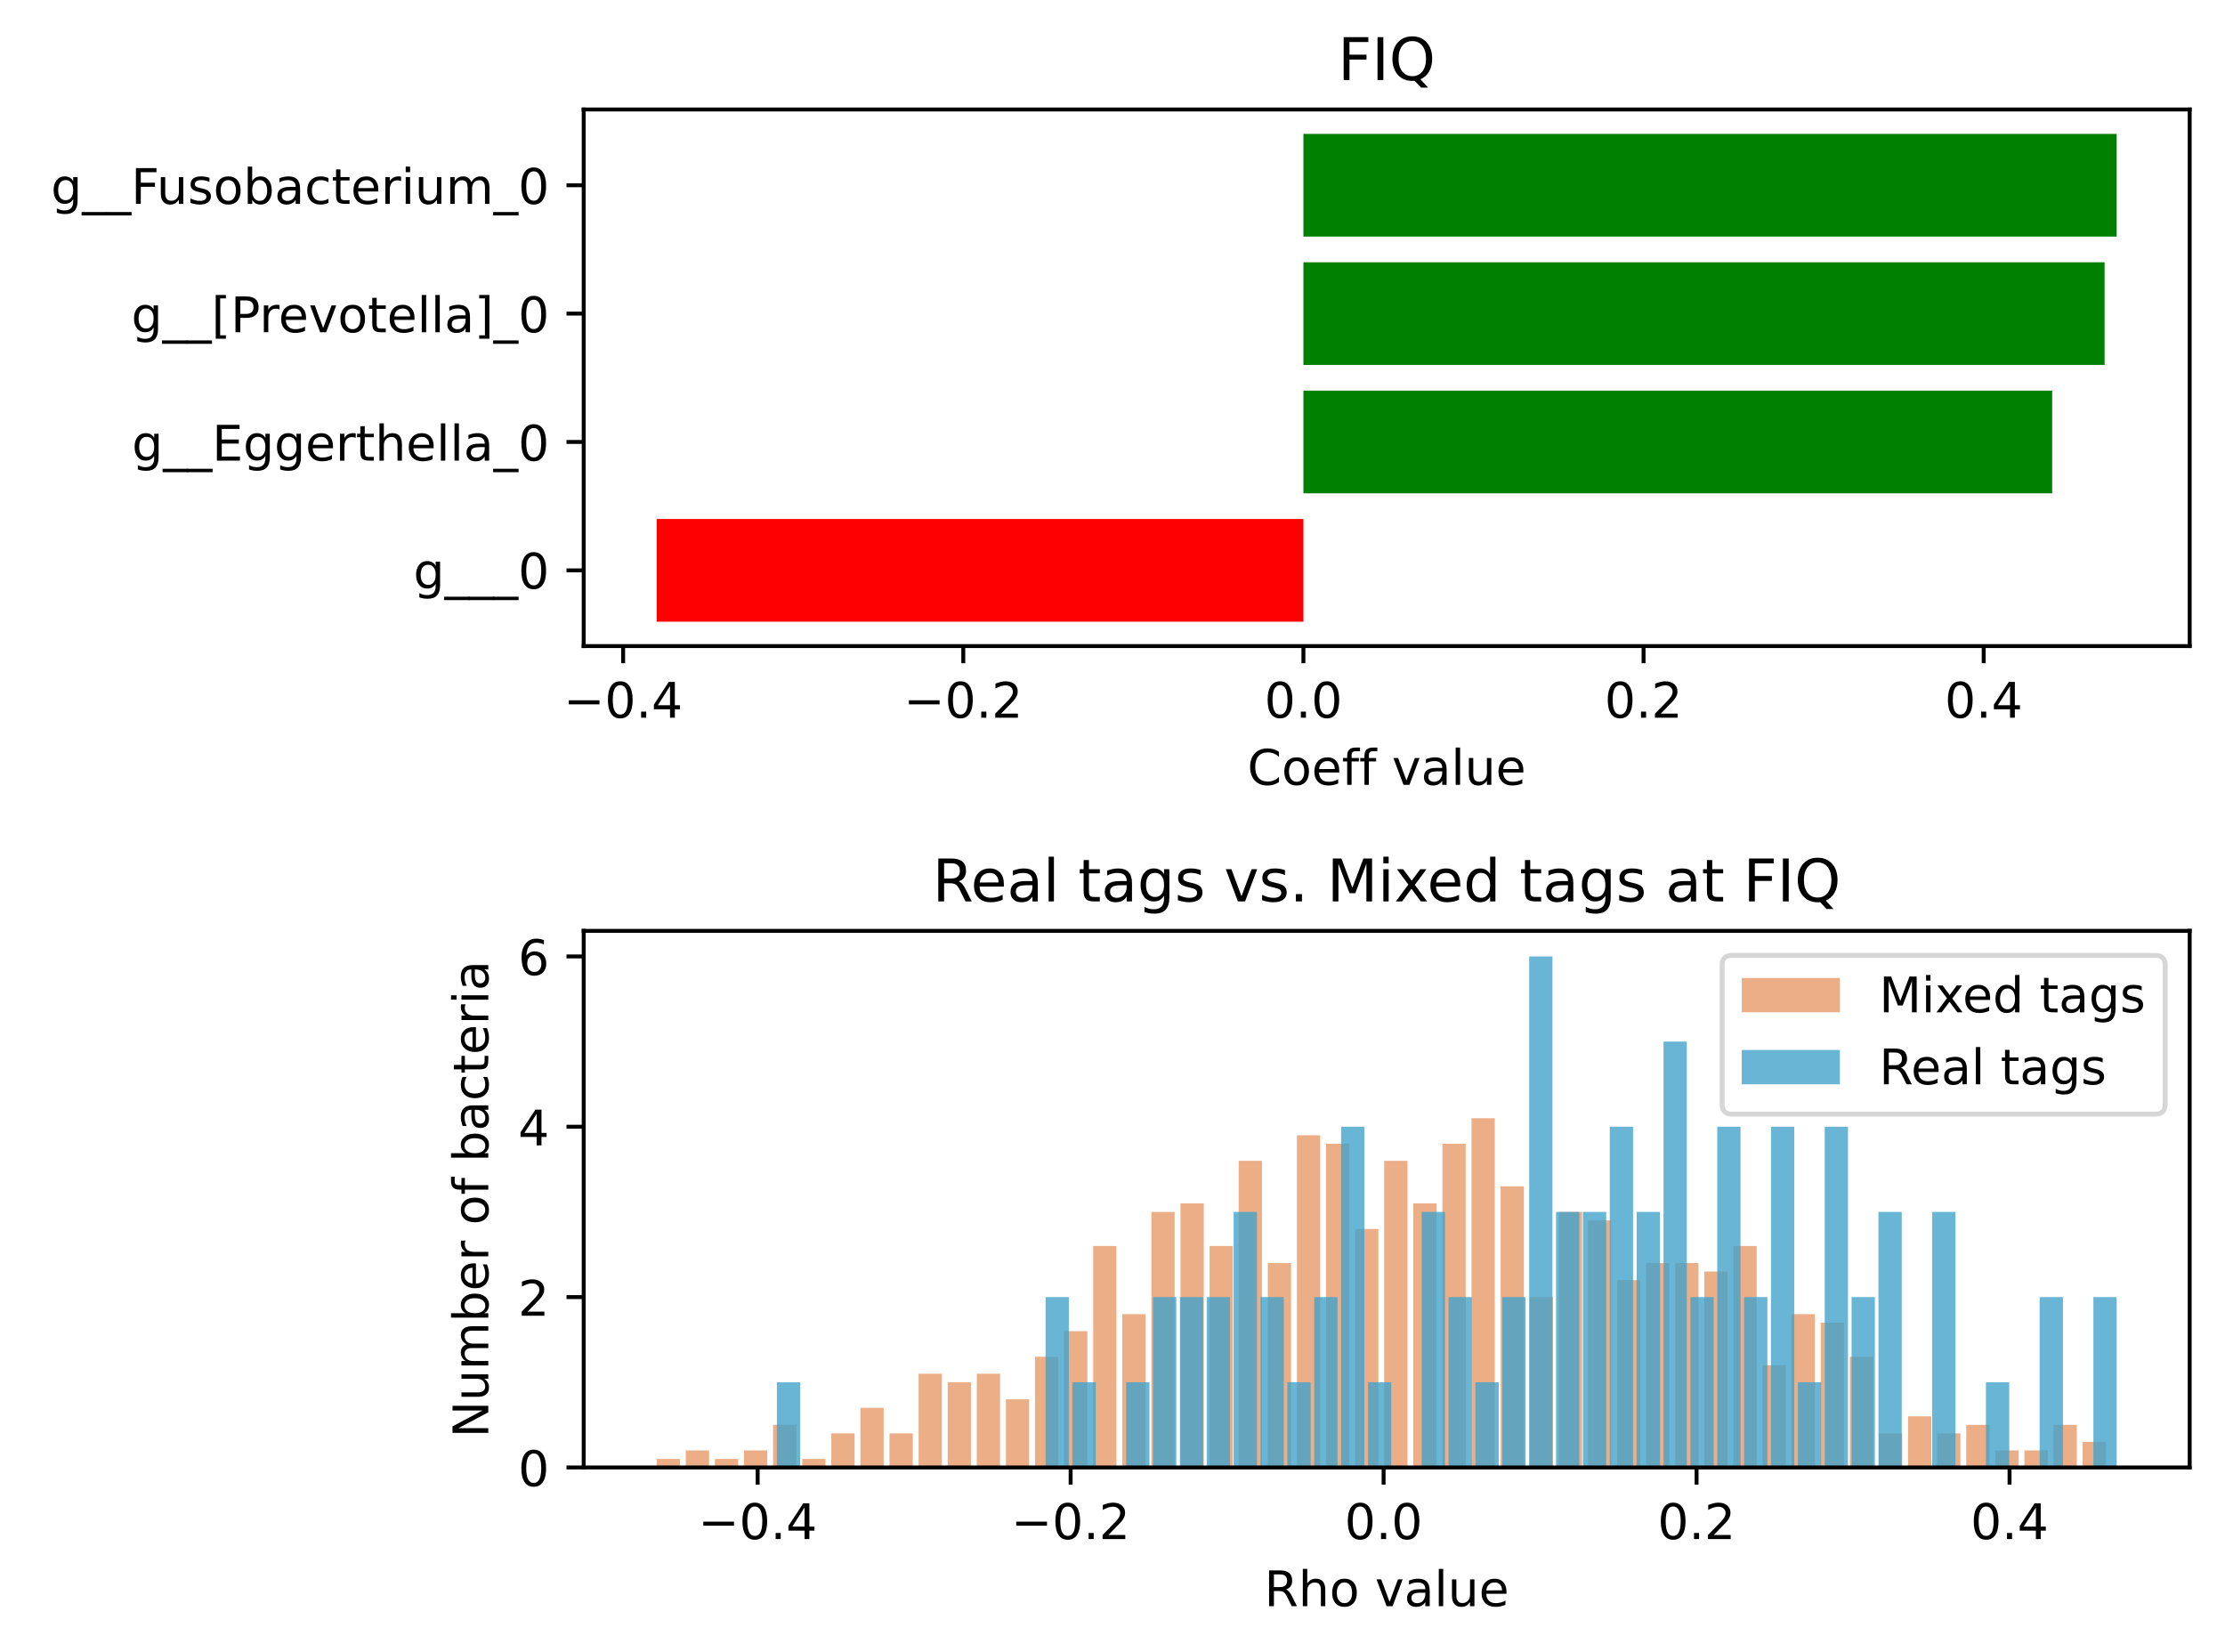 <?xml version="1.0" encoding="utf-8" standalone="no"?>
<!DOCTYPE svg PUBLIC "-//W3C//DTD SVG 1.1//EN"
  "http://www.w3.org/Graphics/SVG/1.1/DTD/svg11.dtd">
<!-- Created with matplotlib (https://matplotlib.org/) -->
<svg height="336.634pt" version="1.1" viewBox="0 0 453.522 336.634" width="453.522pt" xmlns="http://www.w3.org/2000/svg" xmlns:xlink="http://www.w3.org/1999/xlink">
 <defs>
  <style type="text/css">*{stroke-linecap:butt;stroke-linejoin:round;}</style>
 </defs>
 <g id="figure_1">
  <g id="patch_1">
   <path d="M 0 336.634 
L 453.522 336.634 
L 453.522 0 
L 0 0 
z
" style="fill:#ffffff;"/>
  </g>
  <g id="axes_1">
   <g id="patch_2">
    <path d="M 118.972 131.678 
L 446.322 131.678 
L 446.322 22.318 
L 118.972 22.318 
z
" style="fill:#ffffff;"/>
   </g>
   <g id="patch_3">
    <path clip-path="url(#p11f0070cd8)" d="M 265.676 126.707 
L 133.851 126.707 
L 133.851 105.777 
L 265.676 105.777 
z
" style="fill:#ff0000;"/>
   </g>
   <g id="patch_4">
    <path clip-path="url(#p11f0070cd8)" d="M 265.676 100.545 
L 418.293 100.545 
L 418.293 79.614 
L 265.676 79.614 
z
" style="fill:#008000;"/>
   </g>
   <g id="patch_5">
    <path clip-path="url(#p11f0070cd8)" d="M 265.676 74.382 
L 428.977 74.382 
L 428.977 53.452 
L 265.676 53.452 
z
" style="fill:#008000;"/>
   </g>
   <g id="patch_6">
    <path clip-path="url(#p11f0070cd8)" d="M 265.676 48.219 
L 431.442 48.219 
L 431.442 27.289 
L 265.676 27.289 
z
" style="fill:#008000;"/>
   </g>
   <g id="matplotlib.axis_1">
    <g id="xtick_1">
     <g id="line2d_1">
      <defs>
       <path d="M 0 0 
L 0 3.5 
" id="m00568757ed" style="stroke:#000000;stroke-width:0.8;"/>
      </defs>
      <g>
       <use style="stroke:#000000;stroke-width:0.8;" x="127.014" xlink:href="#m00568757ed" y="131.678"/>
      </g>
     </g>
     <g id="text_1">
      <!-- −0.4 -->
      <g transform="translate(114.872 146.277)scale(0.1 -0.1)">
       <defs>
        <path d="M 10.594 35.5 
L 73.188 35.5 
L 73.188 27.203 
L 10.594 27.203 
z
" id="DejaVuSans-8722"/>
        <path d="M 31.781 66.406 
Q 24.172 66.406 20.328 58.906 
Q 16.5 51.422 16.5 36.375 
Q 16.5 21.391 20.328 13.891 
Q 24.172 6.391 31.781 6.391 
Q 39.453 6.391 43.281 13.891 
Q 47.125 21.391 47.125 36.375 
Q 47.125 51.422 43.281 58.906 
Q 39.453 66.406 31.781 66.406 
z
M 31.781 74.219 
Q 44.047 74.219 50.516 64.516 
Q 56.984 54.828 56.984 36.375 
Q 56.984 17.969 50.516 8.266 
Q 44.047 -1.422 31.781 -1.422 
Q 19.531 -1.422 13.062 8.266 
Q 6.594 17.969 6.594 36.375 
Q 6.594 54.828 13.062 64.516 
Q 19.531 74.219 31.781 74.219 
z
" id="DejaVuSans-48"/>
        <path d="M 10.688 12.406 
L 21 12.406 
L 21 0 
L 10.688 0 
z
" id="DejaVuSans-46"/>
        <path d="M 37.797 64.312 
L 12.891 25.391 
L 37.797 25.391 
z
M 35.203 72.906 
L 47.609 72.906 
L 47.609 25.391 
L 58.016 25.391 
L 58.016 17.188 
L 47.609 17.188 
L 47.609 0 
L 37.797 0 
L 37.797 17.188 
L 4.891 17.188 
L 4.891 26.703 
z
" id="DejaVuSans-52"/>
       </defs>
       <use xlink:href="#DejaVuSans-8722"/>
       <use x="83.789" xlink:href="#DejaVuSans-48"/>
       <use x="147.412" xlink:href="#DejaVuSans-46"/>
       <use x="179.199" xlink:href="#DejaVuSans-52"/>
      </g>
     </g>
    </g>
    <g id="xtick_2">
     <g id="line2d_2">
      <g>
       <use style="stroke:#000000;stroke-width:0.8;" x="196.345" xlink:href="#m00568757ed" y="131.678"/>
      </g>
     </g>
     <g id="text_2">
      <!-- −0.2 -->
      <g transform="translate(184.203 146.277)scale(0.1 -0.1)">
       <defs>
        <path d="M 19.188 8.297 
L 53.609 8.297 
L 53.609 0 
L 7.328 0 
L 7.328 8.297 
Q 12.938 14.109 22.625 23.891 
Q 32.328 33.688 34.812 36.531 
Q 39.547 41.844 41.422 45.531 
Q 43.312 49.219 43.312 52.781 
Q 43.312 58.594 39.234 62.25 
Q 35.156 65.922 28.609 65.922 
Q 23.969 65.922 18.812 64.312 
Q 13.672 62.703 7.812 59.422 
L 7.812 69.391 
Q 13.766 71.781 18.938 73 
Q 24.125 74.219 28.422 74.219 
Q 39.75 74.219 46.484 68.547 
Q 53.219 62.891 53.219 53.422 
Q 53.219 48.922 51.531 44.891 
Q 49.859 40.875 45.406 35.406 
Q 44.188 33.984 37.641 27.219 
Q 31.109 20.453 19.188 8.297 
z
" id="DejaVuSans-50"/>
       </defs>
       <use xlink:href="#DejaVuSans-8722"/>
       <use x="83.789" xlink:href="#DejaVuSans-48"/>
       <use x="147.412" xlink:href="#DejaVuSans-46"/>
       <use x="179.199" xlink:href="#DejaVuSans-50"/>
      </g>
     </g>
    </g>
    <g id="xtick_3">
     <g id="line2d_3">
      <g>
       <use style="stroke:#000000;stroke-width:0.8;" x="265.676" xlink:href="#m00568757ed" y="131.678"/>
      </g>
     </g>
     <g id="text_3">
      <!-- 0.0 -->
      <g transform="translate(257.724 146.277)scale(0.1 -0.1)">
       <use xlink:href="#DejaVuSans-48"/>
       <use x="63.623" xlink:href="#DejaVuSans-46"/>
       <use x="95.41" xlink:href="#DejaVuSans-48"/>
      </g>
     </g>
    </g>
    <g id="xtick_4">
     <g id="line2d_4">
      <g>
       <use style="stroke:#000000;stroke-width:0.8;" x="335.007" xlink:href="#m00568757ed" y="131.678"/>
      </g>
     </g>
     <g id="text_4">
      <!-- 0.2 -->
      <g transform="translate(327.055 146.277)scale(0.1 -0.1)">
       <use xlink:href="#DejaVuSans-48"/>
       <use x="63.623" xlink:href="#DejaVuSans-46"/>
       <use x="95.41" xlink:href="#DejaVuSans-50"/>
      </g>
     </g>
    </g>
    <g id="xtick_5">
     <g id="line2d_5">
      <g>
       <use style="stroke:#000000;stroke-width:0.8;" x="404.338" xlink:href="#m00568757ed" y="131.678"/>
      </g>
     </g>
     <g id="text_5">
      <!-- 0.4 -->
      <g transform="translate(396.386 146.277)scale(0.1 -0.1)">
       <use xlink:href="#DejaVuSans-48"/>
       <use x="63.623" xlink:href="#DejaVuSans-46"/>
       <use x="95.41" xlink:href="#DejaVuSans-52"/>
      </g>
     </g>
    </g>
    <g id="text_6">
     <!-- Coeff value -->
     <g transform="translate(254.252 159.955)scale(0.1 -0.1)">
      <defs>
       <path d="M 64.406 67.281 
L 64.406 56.891 
Q 59.422 61.531 53.781 63.812 
Q 48.141 66.109 41.797 66.109 
Q 29.297 66.109 22.656 58.469 
Q 16.016 50.828 16.016 36.375 
Q 16.016 21.969 22.656 14.328 
Q 29.297 6.688 41.797 6.688 
Q 48.141 6.688 53.781 8.984 
Q 59.422 11.281 64.406 15.922 
L 64.406 5.609 
Q 59.234 2.094 53.438 0.328 
Q 47.656 -1.422 41.219 -1.422 
Q 24.656 -1.422 15.125 8.703 
Q 5.609 18.844 5.609 36.375 
Q 5.609 53.953 15.125 64.078 
Q 24.656 74.219 41.219 74.219 
Q 47.75 74.219 53.531 72.484 
Q 59.328 70.75 64.406 67.281 
z
" id="DejaVuSans-67"/>
       <path d="M 30.609 48.391 
Q 23.391 48.391 19.188 42.75 
Q 14.984 37.109 14.984 27.297 
Q 14.984 17.484 19.156 11.844 
Q 23.344 6.203 30.609 6.203 
Q 37.797 6.203 41.984 11.859 
Q 46.188 17.531 46.188 27.297 
Q 46.188 37.016 41.984 42.703 
Q 37.797 48.391 30.609 48.391 
z
M 30.609 56 
Q 42.328 56 49.016 48.375 
Q 55.719 40.766 55.719 27.297 
Q 55.719 13.875 49.016 6.219 
Q 42.328 -1.422 30.609 -1.422 
Q 18.844 -1.422 12.172 6.219 
Q 5.516 13.875 5.516 27.297 
Q 5.516 40.766 12.172 48.375 
Q 18.844 56 30.609 56 
z
" id="DejaVuSans-111"/>
       <path d="M 56.203 29.594 
L 56.203 25.203 
L 14.891 25.203 
Q 15.484 15.922 20.484 11.062 
Q 25.484 6.203 34.422 6.203 
Q 39.594 6.203 44.453 7.469 
Q 49.312 8.734 54.109 11.281 
L 54.109 2.781 
Q 49.266 0.734 44.188 -0.344 
Q 39.109 -1.422 33.891 -1.422 
Q 20.797 -1.422 13.156 6.188 
Q 5.516 13.812 5.516 26.812 
Q 5.516 40.234 12.766 48.109 
Q 20.016 56 32.328 56 
Q 43.359 56 49.781 48.891 
Q 56.203 41.797 56.203 29.594 
z
M 47.219 32.234 
Q 47.125 39.594 43.094 43.984 
Q 39.062 48.391 32.422 48.391 
Q 24.906 48.391 20.391 44.141 
Q 15.875 39.891 15.188 32.172 
z
" id="DejaVuSans-101"/>
       <path d="M 37.109 75.984 
L 37.109 68.5 
L 28.516 68.5 
Q 23.688 68.5 21.797 66.547 
Q 19.922 64.594 19.922 59.516 
L 19.922 54.688 
L 34.719 54.688 
L 34.719 47.703 
L 19.922 47.703 
L 19.922 0 
L 10.891 0 
L 10.891 47.703 
L 2.297 47.703 
L 2.297 54.688 
L 10.891 54.688 
L 10.891 58.5 
Q 10.891 67.625 15.141 71.797 
Q 19.391 75.984 28.609 75.984 
z
" id="DejaVuSans-102"/>
       <path id="DejaVuSans-32"/>
       <path d="M 2.984 54.688 
L 12.5 54.688 
L 29.594 8.797 
L 46.688 54.688 
L 56.203 54.688 
L 35.688 0 
L 23.484 0 
z
" id="DejaVuSans-118"/>
       <path d="M 34.281 27.484 
Q 23.391 27.484 19.188 25 
Q 14.984 22.516 14.984 16.5 
Q 14.984 11.719 18.141 8.906 
Q 21.297 6.109 26.703 6.109 
Q 34.188 6.109 38.703 11.406 
Q 43.219 16.703 43.219 25.484 
L 43.219 27.484 
z
M 52.203 31.203 
L 52.203 0 
L 43.219 0 
L 43.219 8.297 
Q 40.141 3.328 35.547 0.953 
Q 30.953 -1.422 24.312 -1.422 
Q 15.922 -1.422 10.953 3.297 
Q 6 8.016 6 15.922 
Q 6 25.141 12.172 29.828 
Q 18.359 34.516 30.609 34.516 
L 43.219 34.516 
L 43.219 35.406 
Q 43.219 41.609 39.141 45 
Q 35.062 48.391 27.688 48.391 
Q 23 48.391 18.547 47.266 
Q 14.109 46.141 10.016 43.891 
L 10.016 52.203 
Q 14.938 54.109 19.578 55.047 
Q 24.219 56 28.609 56 
Q 40.484 56 46.344 49.844 
Q 52.203 43.703 52.203 31.203 
z
" id="DejaVuSans-97"/>
       <path d="M 9.422 75.984 
L 18.406 75.984 
L 18.406 0 
L 9.422 0 
z
" id="DejaVuSans-108"/>
       <path d="M 8.5 21.578 
L 8.5 54.688 
L 17.484 54.688 
L 17.484 21.922 
Q 17.484 14.156 20.5 10.266 
Q 23.531 6.391 29.594 6.391 
Q 36.859 6.391 41.078 11.031 
Q 45.312 15.672 45.312 23.688 
L 45.312 54.688 
L 54.297 54.688 
L 54.297 0 
L 45.312 0 
L 45.312 8.406 
Q 42.047 3.422 37.719 1 
Q 33.406 -1.422 27.688 -1.422 
Q 18.266 -1.422 13.375 4.438 
Q 8.5 10.297 8.5 21.578 
z
M 31.109 56 
z
" id="DejaVuSans-117"/>
      </defs>
      <use xlink:href="#DejaVuSans-67"/>
      <use x="69.824" xlink:href="#DejaVuSans-111"/>
      <use x="131.006" xlink:href="#DejaVuSans-101"/>
      <use x="192.529" xlink:href="#DejaVuSans-102"/>
      <use x="227.734" xlink:href="#DejaVuSans-102"/>
      <use x="262.939" xlink:href="#DejaVuSans-32"/>
      <use x="294.727" xlink:href="#DejaVuSans-118"/>
      <use x="353.906" xlink:href="#DejaVuSans-97"/>
      <use x="415.186" xlink:href="#DejaVuSans-108"/>
      <use x="442.969" xlink:href="#DejaVuSans-117"/>
      <use x="506.348" xlink:href="#DejaVuSans-101"/>
     </g>
    </g>
   </g>
   <g id="matplotlib.axis_2">
    <g id="ytick_1">
     <g id="line2d_6">
      <defs>
       <path d="M 0 0 
L -3.5 0 
" id="m51471794d8" style="stroke:#000000;stroke-width:0.8;"/>
      </defs>
      <g>
       <use style="stroke:#000000;stroke-width:0.8;" x="118.972" xlink:href="#m51471794d8" y="116.242"/>
      </g>
     </g>
     <g id="text_7">
      <!--  g___0 -->
      <g transform="translate(81.083 119.953)scale(0.1 -0.1)">
       <defs>
        <path d="M 45.406 27.984 
Q 45.406 37.75 41.375 43.109 
Q 37.359 48.484 30.078 48.484 
Q 22.859 48.484 18.828 43.109 
Q 14.797 37.75 14.797 27.984 
Q 14.797 18.266 18.828 12.891 
Q 22.859 7.516 30.078 7.516 
Q 37.359 7.516 41.375 12.891 
Q 45.406 18.266 45.406 27.984 
z
M 54.391 6.781 
Q 54.391 -7.172 48.188 -13.984 
Q 42 -20.797 29.203 -20.797 
Q 24.469 -20.797 20.266 -20.094 
Q 16.062 -19.391 12.109 -17.922 
L 12.109 -9.188 
Q 16.062 -11.328 19.922 -12.344 
Q 23.781 -13.375 27.781 -13.375 
Q 36.625 -13.375 41.016 -8.766 
Q 45.406 -4.156 45.406 5.172 
L 45.406 9.625 
Q 42.625 4.781 38.281 2.391 
Q 33.938 0 27.875 0 
Q 17.828 0 11.672 7.656 
Q 5.516 15.328 5.516 27.984 
Q 5.516 40.672 11.672 48.328 
Q 17.828 56 27.875 56 
Q 33.938 56 38.281 53.609 
Q 42.625 51.219 45.406 46.391 
L 45.406 54.688 
L 54.391 54.688 
z
" id="DejaVuSans-103"/>
        <path d="M 50.984 -16.609 
L 50.984 -23.578 
L -0.984 -23.578 
L -0.984 -16.609 
z
" id="DejaVuSans-95"/>
       </defs>
       <use xlink:href="#DejaVuSans-32"/>
       <use x="31.787" xlink:href="#DejaVuSans-103"/>
       <use x="95.264" xlink:href="#DejaVuSans-95"/>
       <use x="145.264" xlink:href="#DejaVuSans-95"/>
       <use x="195.264" xlink:href="#DejaVuSans-95"/>
       <use x="245.264" xlink:href="#DejaVuSans-48"/>
      </g>
     </g>
    </g>
    <g id="ytick_2">
     <g id="line2d_7">
      <g>
       <use style="stroke:#000000;stroke-width:0.8;" x="118.972" xlink:href="#m51471794d8" y="90.079"/>
      </g>
     </g>
     <g id="text_8">
      <!--  g__Eggerthella_0 -->
      <g transform="translate(23.708 93.879)scale(0.1 -0.1)">
       <defs>
        <path d="M 9.812 72.906 
L 55.906 72.906 
L 55.906 64.594 
L 19.672 64.594 
L 19.672 43.016 
L 54.391 43.016 
L 54.391 34.719 
L 19.672 34.719 
L 19.672 8.297 
L 56.781 8.297 
L 56.781 0 
L 9.812 0 
z
" id="DejaVuSans-69"/>
        <path d="M 41.109 46.297 
Q 39.594 47.172 37.812 47.578 
Q 36.031 48 33.891 48 
Q 26.266 48 22.188 43.047 
Q 18.109 38.094 18.109 28.812 
L 18.109 0 
L 9.078 0 
L 9.078 54.688 
L 18.109 54.688 
L 18.109 46.188 
Q 20.953 51.172 25.484 53.578 
Q 30.031 56 36.531 56 
Q 37.453 56 38.578 55.875 
Q 39.703 55.766 41.062 55.516 
z
" id="DejaVuSans-114"/>
        <path d="M 18.312 70.219 
L 18.312 54.688 
L 36.812 54.688 
L 36.812 47.703 
L 18.312 47.703 
L 18.312 18.016 
Q 18.312 11.328 20.141 9.422 
Q 21.969 7.516 27.594 7.516 
L 36.812 7.516 
L 36.812 0 
L 27.594 0 
Q 17.188 0 13.234 3.875 
Q 9.281 7.766 9.281 18.016 
L 9.281 47.703 
L 2.688 47.703 
L 2.688 54.688 
L 9.281 54.688 
L 9.281 70.219 
z
" id="DejaVuSans-116"/>
        <path d="M 54.891 33.016 
L 54.891 0 
L 45.906 0 
L 45.906 32.719 
Q 45.906 40.484 42.875 44.328 
Q 39.844 48.188 33.797 48.188 
Q 26.516 48.188 22.312 43.547 
Q 18.109 38.922 18.109 30.906 
L 18.109 0 
L 9.078 0 
L 9.078 75.984 
L 18.109 75.984 
L 18.109 46.188 
Q 21.344 51.125 25.703 53.562 
Q 30.078 56 35.797 56 
Q 45.219 56 50.047 50.172 
Q 54.891 44.344 54.891 33.016 
z
" id="DejaVuSans-104"/>
       </defs>
       <use xlink:href="#DejaVuSans-32"/>
       <use x="31.787" xlink:href="#DejaVuSans-103"/>
       <use x="95.264" xlink:href="#DejaVuSans-95"/>
       <use x="145.264" xlink:href="#DejaVuSans-95"/>
       <use x="195.264" xlink:href="#DejaVuSans-69"/>
       <use x="258.447" xlink:href="#DejaVuSans-103"/>
       <use x="321.924" xlink:href="#DejaVuSans-103"/>
       <use x="385.4" xlink:href="#DejaVuSans-101"/>
       <use x="446.924" xlink:href="#DejaVuSans-114"/>
       <use x="488.037" xlink:href="#DejaVuSans-116"/>
       <use x="527.246" xlink:href="#DejaVuSans-104"/>
       <use x="590.625" xlink:href="#DejaVuSans-101"/>
       <use x="652.148" xlink:href="#DejaVuSans-108"/>
       <use x="679.932" xlink:href="#DejaVuSans-108"/>
       <use x="707.715" xlink:href="#DejaVuSans-97"/>
       <use x="768.994" xlink:href="#DejaVuSans-95"/>
       <use x="818.994" xlink:href="#DejaVuSans-48"/>
      </g>
     </g>
    </g>
    <g id="ytick_3">
     <g id="line2d_8">
      <g>
       <use style="stroke:#000000;stroke-width:0.8;" x="118.972" xlink:href="#m51471794d8" y="63.917"/>
      </g>
     </g>
     <g id="text_9">
      <!--  g__[Prevotella]_0 -->
      <g transform="translate(23.591 67.716)scale(0.1 -0.1)">
       <defs>
        <path d="M 8.594 75.984 
L 29.297 75.984 
L 29.297 69 
L 17.578 69 
L 17.578 -6.203 
L 29.297 -6.203 
L 29.297 -13.188 
L 8.594 -13.188 
z
" id="DejaVuSans-91"/>
        <path d="M 19.672 64.797 
L 19.672 37.406 
L 32.078 37.406 
Q 38.969 37.406 42.719 40.969 
Q 46.484 44.531 46.484 51.125 
Q 46.484 57.672 42.719 61.234 
Q 38.969 64.797 32.078 64.797 
z
M 9.812 72.906 
L 32.078 72.906 
Q 44.344 72.906 50.609 67.359 
Q 56.891 61.812 56.891 51.125 
Q 56.891 40.328 50.609 34.812 
Q 44.344 29.297 32.078 29.297 
L 19.672 29.297 
L 19.672 0 
L 9.812 0 
z
" id="DejaVuSans-80"/>
        <path d="M 30.422 75.984 
L 30.422 -13.188 
L 9.719 -13.188 
L 9.719 -6.203 
L 21.391 -6.203 
L 21.391 69 
L 9.719 69 
L 9.719 75.984 
z
" id="DejaVuSans-93"/>
       </defs>
       <use xlink:href="#DejaVuSans-32"/>
       <use x="31.787" xlink:href="#DejaVuSans-103"/>
       <use x="95.264" xlink:href="#DejaVuSans-95"/>
       <use x="145.264" xlink:href="#DejaVuSans-95"/>
       <use x="195.264" xlink:href="#DejaVuSans-91"/>
       <use x="234.277" xlink:href="#DejaVuSans-80"/>
       <use x="292.83" xlink:href="#DejaVuSans-114"/>
       <use x="331.693" xlink:href="#DejaVuSans-101"/>
       <use x="393.217" xlink:href="#DejaVuSans-118"/>
       <use x="452.396" xlink:href="#DejaVuSans-111"/>
       <use x="513.578" xlink:href="#DejaVuSans-116"/>
       <use x="552.787" xlink:href="#DejaVuSans-101"/>
       <use x="614.311" xlink:href="#DejaVuSans-108"/>
       <use x="642.094" xlink:href="#DejaVuSans-108"/>
       <use x="669.877" xlink:href="#DejaVuSans-97"/>
       <use x="731.156" xlink:href="#DejaVuSans-93"/>
       <use x="770.17" xlink:href="#DejaVuSans-95"/>
       <use x="820.17" xlink:href="#DejaVuSans-48"/>
      </g>
     </g>
    </g>
    <g id="ytick_4">
     <g id="line2d_9">
      <g>
       <use style="stroke:#000000;stroke-width:0.8;" x="118.972" xlink:href="#m51471794d8" y="37.754"/>
      </g>
     </g>
     <g id="text_10">
      <!--  g__Fusobacterium_0 -->
      <g transform="translate(7.2 41.553)scale(0.1 -0.1)">
       <defs>
        <path d="M 9.812 72.906 
L 51.703 72.906 
L 51.703 64.594 
L 19.672 64.594 
L 19.672 43.109 
L 48.578 43.109 
L 48.578 34.812 
L 19.672 34.812 
L 19.672 0 
L 9.812 0 
z
" id="DejaVuSans-70"/>
        <path d="M 44.281 53.078 
L 44.281 44.578 
Q 40.484 46.531 36.375 47.5 
Q 32.281 48.484 27.875 48.484 
Q 21.188 48.484 17.844 46.438 
Q 14.5 44.391 14.5 40.281 
Q 14.5 37.156 16.891 35.375 
Q 19.281 33.594 26.516 31.984 
L 29.594 31.297 
Q 39.156 29.25 43.188 25.516 
Q 47.219 21.781 47.219 15.094 
Q 47.219 7.469 41.188 3.016 
Q 35.156 -1.422 24.609 -1.422 
Q 20.219 -1.422 15.453 -0.562 
Q 10.688 0.297 5.422 2 
L 5.422 11.281 
Q 10.406 8.688 15.234 7.391 
Q 20.062 6.109 24.812 6.109 
Q 31.156 6.109 34.562 8.281 
Q 37.984 10.453 37.984 14.406 
Q 37.984 18.062 35.516 20.016 
Q 33.062 21.969 24.703 23.781 
L 21.578 24.516 
Q 13.234 26.266 9.516 29.906 
Q 5.812 33.547 5.812 39.891 
Q 5.812 47.609 11.281 51.797 
Q 16.75 56 26.812 56 
Q 31.781 56 36.172 55.266 
Q 40.578 54.547 44.281 53.078 
z
" id="DejaVuSans-115"/>
        <path d="M 48.688 27.297 
Q 48.688 37.203 44.609 42.844 
Q 40.531 48.484 33.406 48.484 
Q 26.266 48.484 22.188 42.844 
Q 18.109 37.203 18.109 27.297 
Q 18.109 17.391 22.188 11.75 
Q 26.266 6.109 33.406 6.109 
Q 40.531 6.109 44.609 11.75 
Q 48.688 17.391 48.688 27.297 
z
M 18.109 46.391 
Q 20.953 51.266 25.266 53.625 
Q 29.594 56 35.594 56 
Q 45.562 56 51.781 48.094 
Q 58.016 40.188 58.016 27.297 
Q 58.016 14.406 51.781 6.484 
Q 45.562 -1.422 35.594 -1.422 
Q 29.594 -1.422 25.266 0.953 
Q 20.953 3.328 18.109 8.203 
L 18.109 0 
L 9.078 0 
L 9.078 75.984 
L 18.109 75.984 
z
" id="DejaVuSans-98"/>
        <path d="M 48.781 52.594 
L 48.781 44.188 
Q 44.969 46.297 41.141 47.344 
Q 37.312 48.391 33.406 48.391 
Q 24.656 48.391 19.812 42.844 
Q 14.984 37.312 14.984 27.297 
Q 14.984 17.281 19.812 11.734 
Q 24.656 6.203 33.406 6.203 
Q 37.312 6.203 41.141 7.25 
Q 44.969 8.297 48.781 10.406 
L 48.781 2.094 
Q 45.016 0.344 40.984 -0.531 
Q 36.969 -1.422 32.422 -1.422 
Q 20.062 -1.422 12.781 6.344 
Q 5.516 14.109 5.516 27.297 
Q 5.516 40.672 12.859 48.328 
Q 20.219 56 33.016 56 
Q 37.156 56 41.109 55.141 
Q 45.062 54.297 48.781 52.594 
z
" id="DejaVuSans-99"/>
        <path d="M 9.422 54.688 
L 18.406 54.688 
L 18.406 0 
L 9.422 0 
z
M 9.422 75.984 
L 18.406 75.984 
L 18.406 64.594 
L 9.422 64.594 
z
" id="DejaVuSans-105"/>
        <path d="M 52 44.188 
Q 55.375 50.25 60.062 53.125 
Q 64.75 56 71.094 56 
Q 79.641 56 84.281 50.016 
Q 88.922 44.047 88.922 33.016 
L 88.922 0 
L 79.891 0 
L 79.891 32.719 
Q 79.891 40.578 77.094 44.375 
Q 74.312 48.188 68.609 48.188 
Q 61.625 48.188 57.562 43.547 
Q 53.516 38.922 53.516 30.906 
L 53.516 0 
L 44.484 0 
L 44.484 32.719 
Q 44.484 40.625 41.703 44.406 
Q 38.922 48.188 33.109 48.188 
Q 26.219 48.188 22.156 43.531 
Q 18.109 38.875 18.109 30.906 
L 18.109 0 
L 9.078 0 
L 9.078 54.688 
L 18.109 54.688 
L 18.109 46.188 
Q 21.188 51.219 25.484 53.609 
Q 29.781 56 35.688 56 
Q 41.656 56 45.828 52.969 
Q 50 49.953 52 44.188 
z
" id="DejaVuSans-109"/>
       </defs>
       <use xlink:href="#DejaVuSans-32"/>
       <use x="31.787" xlink:href="#DejaVuSans-103"/>
       <use x="95.264" xlink:href="#DejaVuSans-95"/>
       <use x="145.264" xlink:href="#DejaVuSans-95"/>
       <use x="195.264" xlink:href="#DejaVuSans-70"/>
       <use x="247.283" xlink:href="#DejaVuSans-117"/>
       <use x="310.662" xlink:href="#DejaVuSans-115"/>
       <use x="362.762" xlink:href="#DejaVuSans-111"/>
       <use x="423.943" xlink:href="#DejaVuSans-98"/>
       <use x="487.42" xlink:href="#DejaVuSans-97"/>
       <use x="548.699" xlink:href="#DejaVuSans-99"/>
       <use x="603.68" xlink:href="#DejaVuSans-116"/>
       <use x="642.889" xlink:href="#DejaVuSans-101"/>
       <use x="704.412" xlink:href="#DejaVuSans-114"/>
       <use x="745.525" xlink:href="#DejaVuSans-105"/>
       <use x="773.309" xlink:href="#DejaVuSans-117"/>
       <use x="836.688" xlink:href="#DejaVuSans-109"/>
       <use x="934.1" xlink:href="#DejaVuSans-95"/>
       <use x="984.1" xlink:href="#DejaVuSans-48"/>
      </g>
     </g>
    </g>
   </g>
   <g id="patch_7">
    <path d="M 118.972 131.678 
L 118.972 22.318 
" style="fill:none;stroke:#000000;stroke-linecap:square;stroke-linejoin:miter;stroke-width:0.8;"/>
   </g>
   <g id="patch_8">
    <path d="M 446.322 131.678 
L 446.322 22.318 
" style="fill:none;stroke:#000000;stroke-linecap:square;stroke-linejoin:miter;stroke-width:0.8;"/>
   </g>
   <g id="patch_9">
    <path d="M 118.972 131.678 
L 446.322 131.678 
" style="fill:none;stroke:#000000;stroke-linecap:square;stroke-linejoin:miter;stroke-width:0.8;"/>
   </g>
   <g id="patch_10">
    <path d="M 118.972 22.318 
L 446.322 22.318 
" style="fill:none;stroke:#000000;stroke-linecap:square;stroke-linejoin:miter;stroke-width:0.8;"/>
   </g>
   <g id="text_11">
    <!-- FIQ -->
    <g transform="translate(272.703 16.318)scale(0.12 -0.12)">
     <defs>
      <path d="M 9.812 72.906 
L 19.672 72.906 
L 19.672 0 
L 9.812 0 
z
" id="DejaVuSans-73"/>
      <path d="M 39.406 66.219 
Q 28.656 66.219 22.328 58.203 
Q 16.016 50.203 16.016 36.375 
Q 16.016 22.609 22.328 14.594 
Q 28.656 6.594 39.406 6.594 
Q 50.141 6.594 56.422 14.594 
Q 62.703 22.609 62.703 36.375 
Q 62.703 50.203 56.422 58.203 
Q 50.141 66.219 39.406 66.219 
z
M 53.219 1.312 
L 66.219 -12.891 
L 54.297 -12.891 
L 43.5 -1.219 
Q 41.891 -1.312 41.031 -1.359 
Q 40.188 -1.422 39.406 -1.422 
Q 24.031 -1.422 14.812 8.859 
Q 5.609 19.141 5.609 36.375 
Q 5.609 53.656 14.812 63.938 
Q 24.031 74.219 39.406 74.219 
Q 54.734 74.219 63.906 63.938 
Q 73.094 53.656 73.094 36.375 
Q 73.094 23.688 67.984 14.641 
Q 62.891 5.609 53.219 1.312 
z
" id="DejaVuSans-81"/>
     </defs>
     <use xlink:href="#DejaVuSans-70"/>
     <use x="57.52" xlink:href="#DejaVuSans-73"/>
     <use x="87.012" xlink:href="#DejaVuSans-81"/>
    </g>
   </g>
  </g>
  <g id="axes_2">
   <g id="patch_11">
    <path d="M 118.972 299.078 
L 446.322 299.078 
L 446.322 189.718 
L 118.972 189.718 
z
" style="fill:#ffffff;"/>
   </g>
   <g id="patch_12">
    <path clip-path="url(#p5d12c4d9a0)" d="M 133.851 299.078 
L 138.597 299.078 
L 138.597 297.342 
L 133.851 297.342 
z
" style="fill:#d95f0e;opacity:0.5;"/>
   </g>
   <g id="patch_13">
    <path clip-path="url(#p5d12c4d9a0)" d="M 139.783 299.078 
L 144.528 299.078 
L 144.528 295.606 
L 139.783 295.606 
z
" style="fill:#d95f0e;opacity:0.5;"/>
   </g>
   <g id="patch_14">
    <path clip-path="url(#p5d12c4d9a0)" d="M 145.715 299.078 
L 150.46 299.078 
L 150.46 297.342 
L 145.715 297.342 
z
" style="fill:#d95f0e;opacity:0.5;"/>
   </g>
   <g id="patch_15">
    <path clip-path="url(#p5d12c4d9a0)" d="M 151.646 299.078 
L 156.392 299.078 
L 156.392 295.606 
L 151.646 295.606 
z
" style="fill:#d95f0e;opacity:0.5;"/>
   </g>
   <g id="patch_16">
    <path clip-path="url(#p5d12c4d9a0)" d="M 157.578 299.078 
L 162.323 299.078 
L 162.323 290.399 
L 157.578 290.399 
z
" style="fill:#d95f0e;opacity:0.5;"/>
   </g>
   <g id="patch_17">
    <path clip-path="url(#p5d12c4d9a0)" d="M 163.51 299.078 
L 168.255 299.078 
L 168.255 297.342 
L 163.51 297.342 
z
" style="fill:#d95f0e;opacity:0.5;"/>
   </g>
   <g id="patch_18">
    <path clip-path="url(#p5d12c4d9a0)" d="M 169.441 299.078 
L 174.187 299.078 
L 174.187 292.135 
L 169.441 292.135 
z
" style="fill:#d95f0e;opacity:0.5;"/>
   </g>
   <g id="patch_19">
    <path clip-path="url(#p5d12c4d9a0)" d="M 175.373 299.078 
L 180.118 299.078 
L 180.118 286.927 
L 175.373 286.927 
z
" style="fill:#d95f0e;opacity:0.5;"/>
   </g>
   <g id="patch_20">
    <path clip-path="url(#p5d12c4d9a0)" d="M 181.305 299.078 
L 186.05 299.078 
L 186.05 292.135 
L 181.305 292.135 
z
" style="fill:#d95f0e;opacity:0.5;"/>
   </g>
   <g id="patch_21">
    <path clip-path="url(#p5d12c4d9a0)" d="M 187.236 299.078 
L 191.982 299.078 
L 191.982 279.984 
L 187.236 279.984 
z
" style="fill:#d95f0e;opacity:0.5;"/>
   </g>
   <g id="patch_22">
    <path clip-path="url(#p5d12c4d9a0)" d="M 193.168 299.078 
L 197.913 299.078 
L 197.913 281.719 
L 193.168 281.719 
z
" style="fill:#d95f0e;opacity:0.5;"/>
   </g>
   <g id="patch_23">
    <path clip-path="url(#p5d12c4d9a0)" d="M 199.1 299.078 
L 203.845 299.078 
L 203.845 279.984 
L 199.1 279.984 
z
" style="fill:#d95f0e;opacity:0.5;"/>
   </g>
   <g id="patch_24">
    <path clip-path="url(#p5d12c4d9a0)" d="M 205.031 299.078 
L 209.777 299.078 
L 209.777 285.191 
L 205.031 285.191 
z
" style="fill:#d95f0e;opacity:0.5;"/>
   </g>
   <g id="patch_25">
    <path clip-path="url(#p5d12c4d9a0)" d="M 210.963 299.078 
L 215.708 299.078 
L 215.708 276.512 
L 210.963 276.512 
z
" style="fill:#d95f0e;opacity:0.5;"/>
   </g>
   <g id="patch_26">
    <path clip-path="url(#p5d12c4d9a0)" d="M 216.895 299.078 
L 221.64 299.078 
L 221.64 271.304 
L 216.895 271.304 
z
" style="fill:#d95f0e;opacity:0.5;"/>
   </g>
   <g id="patch_27">
    <path clip-path="url(#p5d12c4d9a0)" d="M 222.826 299.078 
L 227.572 299.078 
L 227.572 253.945 
L 222.826 253.945 
z
" style="fill:#d95f0e;opacity:0.5;"/>
   </g>
   <g id="patch_28">
    <path clip-path="url(#p5d12c4d9a0)" d="M 228.758 299.078 
L 233.503 299.078 
L 233.503 267.832 
L 228.758 267.832 
z
" style="fill:#d95f0e;opacity:0.5;"/>
   </g>
   <g id="patch_29">
    <path clip-path="url(#p5d12c4d9a0)" d="M 234.69 299.078 
L 239.435 299.078 
L 239.435 247.002 
L 234.69 247.002 
z
" style="fill:#d95f0e;opacity:0.5;"/>
   </g>
   <g id="patch_30">
    <path clip-path="url(#p5d12c4d9a0)" d="M 240.621 299.078 
L 245.367 299.078 
L 245.367 245.266 
L 240.621 245.266 
z
" style="fill:#d95f0e;opacity:0.5;"/>
   </g>
   <g id="patch_31">
    <path clip-path="url(#p5d12c4d9a0)" d="M 246.553 299.078 
L 251.298 299.078 
L 251.298 253.945 
L 246.553 253.945 
z
" style="fill:#d95f0e;opacity:0.5;"/>
   </g>
   <g id="patch_32">
    <path clip-path="url(#p5d12c4d9a0)" d="M 252.485 299.078 
L 257.23 299.078 
L 257.23 236.587 
L 252.485 236.587 
z
" style="fill:#d95f0e;opacity:0.5;"/>
   </g>
   <g id="patch_33">
    <path clip-path="url(#p5d12c4d9a0)" d="M 258.416 299.078 
L 263.161 299.078 
L 263.161 257.417 
L 258.416 257.417 
z
" style="fill:#d95f0e;opacity:0.5;"/>
   </g>
   <g id="patch_34">
    <path clip-path="url(#p5d12c4d9a0)" d="M 264.348 299.078 
L 269.093 299.078 
L 269.093 231.379 
L 264.348 231.379 
z
" style="fill:#d95f0e;opacity:0.5;"/>
   </g>
   <g id="patch_35">
    <path clip-path="url(#p5d12c4d9a0)" d="M 270.279 299.078 
L 275.025 299.078 
L 275.025 233.115 
L 270.279 233.115 
z
" style="fill:#d95f0e;opacity:0.5;"/>
   </g>
   <g id="patch_36">
    <path clip-path="url(#p5d12c4d9a0)" d="M 276.211 299.078 
L 280.956 299.078 
L 280.956 250.474 
L 276.211 250.474 
z
" style="fill:#d95f0e;opacity:0.5;"/>
   </g>
   <g id="patch_37">
    <path clip-path="url(#p5d12c4d9a0)" d="M 282.143 299.078 
L 286.888 299.078 
L 286.888 236.587 
L 282.143 236.587 
z
" style="fill:#d95f0e;opacity:0.5;"/>
   </g>
   <g id="patch_38">
    <path clip-path="url(#p5d12c4d9a0)" d="M 288.074 299.078 
L 292.82 299.078 
L 292.82 245.266 
L 288.074 245.266 
z
" style="fill:#d95f0e;opacity:0.5;"/>
   </g>
   <g id="patch_39">
    <path clip-path="url(#p5d12c4d9a0)" d="M 294.006 299.078 
L 298.751 299.078 
L 298.751 233.115 
L 294.006 233.115 
z
" style="fill:#d95f0e;opacity:0.5;"/>
   </g>
   <g id="patch_40">
    <path clip-path="url(#p5d12c4d9a0)" d="M 299.938 299.078 
L 304.683 299.078 
L 304.683 227.907 
L 299.938 227.907 
z
" style="fill:#d95f0e;opacity:0.5;"/>
   </g>
   <g id="patch_41">
    <path clip-path="url(#p5d12c4d9a0)" d="M 305.869 299.078 
L 310.615 299.078 
L 310.615 241.794 
L 305.869 241.794 
z
" style="fill:#d95f0e;opacity:0.5;"/>
   </g>
   <g id="patch_42">
    <path clip-path="url(#p5d12c4d9a0)" d="M 311.801 299.078 
L 316.546 299.078 
L 316.546 264.361 
L 311.801 264.361 
z
" style="fill:#d95f0e;opacity:0.5;"/>
   </g>
   <g id="patch_43">
    <path clip-path="url(#p5d12c4d9a0)" d="M 317.733 299.078 
L 322.478 299.078 
L 322.478 247.002 
L 317.733 247.002 
z
" style="fill:#d95f0e;opacity:0.5;"/>
   </g>
   <g id="patch_44">
    <path clip-path="url(#p5d12c4d9a0)" d="M 323.664 299.078 
L 328.41 299.078 
L 328.41 248.738 
L 323.664 248.738 
z
" style="fill:#d95f0e;opacity:0.5;"/>
   </g>
   <g id="patch_45">
    <path clip-path="url(#p5d12c4d9a0)" d="M 329.596 299.078 
L 334.341 299.078 
L 334.341 260.889 
L 329.596 260.889 
z
" style="fill:#d95f0e;opacity:0.5;"/>
   </g>
   <g id="patch_46">
    <path clip-path="url(#p5d12c4d9a0)" d="M 335.528 299.078 
L 340.273 299.078 
L 340.273 257.417 
L 335.528 257.417 
z
" style="fill:#d95f0e;opacity:0.5;"/>
   </g>
   <g id="patch_47">
    <path clip-path="url(#p5d12c4d9a0)" d="M 341.459 299.078 
L 346.205 299.078 
L 346.205 257.417 
L 341.459 257.417 
z
" style="fill:#d95f0e;opacity:0.5;"/>
   </g>
   <g id="patch_48">
    <path clip-path="url(#p5d12c4d9a0)" d="M 347.391 299.078 
L 352.136 299.078 
L 352.136 259.153 
L 347.391 259.153 
z
" style="fill:#d95f0e;opacity:0.5;"/>
   </g>
   <g id="patch_49">
    <path clip-path="url(#p5d12c4d9a0)" d="M 353.323 299.078 
L 358.068 299.078 
L 358.068 253.945 
L 353.323 253.945 
z
" style="fill:#d95f0e;opacity:0.5;"/>
   </g>
   <g id="patch_50">
    <path clip-path="url(#p5d12c4d9a0)" d="M 359.254 299.078 
L 364 299.078 
L 364 278.248 
L 359.254 278.248 
z
" style="fill:#d95f0e;opacity:0.5;"/>
   </g>
   <g id="patch_51">
    <path clip-path="url(#p5d12c4d9a0)" d="M 365.186 299.078 
L 369.931 299.078 
L 369.931 267.832 
L 365.186 267.832 
z
" style="fill:#d95f0e;opacity:0.5;"/>
   </g>
   <g id="patch_52">
    <path clip-path="url(#p5d12c4d9a0)" d="M 371.118 299.078 
L 375.863 299.078 
L 375.863 269.568 
L 371.118 269.568 
z
" style="fill:#d95f0e;opacity:0.5;"/>
   </g>
   <g id="patch_53">
    <path clip-path="url(#p5d12c4d9a0)" d="M 377.049 299.078 
L 381.795 299.078 
L 381.795 276.512 
L 377.049 276.512 
z
" style="fill:#d95f0e;opacity:0.5;"/>
   </g>
   <g id="patch_54">
    <path clip-path="url(#p5d12c4d9a0)" d="M 382.981 299.078 
L 387.726 299.078 
L 387.726 292.135 
L 382.981 292.135 
z
" style="fill:#d95f0e;opacity:0.5;"/>
   </g>
   <g id="patch_55">
    <path clip-path="url(#p5d12c4d9a0)" d="M 388.913 299.078 
L 393.658 299.078 
L 393.658 288.663 
L 388.913 288.663 
z
" style="fill:#d95f0e;opacity:0.5;"/>
   </g>
   <g id="patch_56">
    <path clip-path="url(#p5d12c4d9a0)" d="M 394.844 299.078 
L 399.59 299.078 
L 399.59 292.135 
L 394.844 292.135 
z
" style="fill:#d95f0e;opacity:0.5;"/>
   </g>
   <g id="patch_57">
    <path clip-path="url(#p5d12c4d9a0)" d="M 400.776 299.078 
L 405.521 299.078 
L 405.521 290.399 
L 400.776 290.399 
z
" style="fill:#d95f0e;opacity:0.5;"/>
   </g>
   <g id="patch_58">
    <path clip-path="url(#p5d12c4d9a0)" d="M 406.708 299.078 
L 411.453 299.078 
L 411.453 295.606 
L 406.708 295.606 
z
" style="fill:#d95f0e;opacity:0.5;"/>
   </g>
   <g id="patch_59">
    <path clip-path="url(#p5d12c4d9a0)" d="M 412.639 299.078 
L 417.385 299.078 
L 417.385 295.606 
L 412.639 295.606 
z
" style="fill:#d95f0e;opacity:0.5;"/>
   </g>
   <g id="patch_60">
    <path clip-path="url(#p5d12c4d9a0)" d="M 418.571 299.078 
L 423.316 299.078 
L 423.316 290.399 
L 418.571 290.399 
z
" style="fill:#d95f0e;opacity:0.5;"/>
   </g>
   <g id="patch_61">
    <path clip-path="url(#p5d12c4d9a0)" d="M 424.503 299.078 
L 429.248 299.078 
L 429.248 293.871 
L 424.503 293.871 
z
" style="fill:#d95f0e;opacity:0.5;"/>
   </g>
   <g id="patch_62">
    <path clip-path="url(#p5d12c4d9a0)" d="M 158.352 299.078 
L 163.098 299.078 
L 163.098 281.719 
L 158.352 281.719 
z
" style="fill:#43a2ca;opacity:0.8;"/>
   </g>
   <g id="patch_63">
    <path clip-path="url(#p5d12c4d9a0)" d="M 163.829 299.078 
L 168.574 299.078 
L 168.574 299.078 
L 163.829 299.078 
z
" style="fill:#43a2ca;opacity:0.8;"/>
   </g>
   <g id="patch_64">
    <path clip-path="url(#p5d12c4d9a0)" d="M 169.305 299.078 
L 174.051 299.078 
L 174.051 299.078 
L 169.305 299.078 
z
" style="fill:#43a2ca;opacity:0.8;"/>
   </g>
   <g id="patch_65">
    <path clip-path="url(#p5d12c4d9a0)" d="M 174.782 299.078 
L 179.527 299.078 
L 179.527 299.078 
L 174.782 299.078 
z
" style="fill:#43a2ca;opacity:0.8;"/>
   </g>
   <g id="patch_66">
    <path clip-path="url(#p5d12c4d9a0)" d="M 180.258 299.078 
L 185.003 299.078 
L 185.003 299.078 
L 180.258 299.078 
z
" style="fill:#43a2ca;opacity:0.8;"/>
   </g>
   <g id="patch_67">
    <path clip-path="url(#p5d12c4d9a0)" d="M 185.734 299.078 
L 190.48 299.078 
L 190.48 299.078 
L 185.734 299.078 
z
" style="fill:#43a2ca;opacity:0.8;"/>
   </g>
   <g id="patch_68">
    <path clip-path="url(#p5d12c4d9a0)" d="M 191.211 299.078 
L 195.956 299.078 
L 195.956 299.078 
L 191.211 299.078 
z
" style="fill:#43a2ca;opacity:0.8;"/>
   </g>
   <g id="patch_69">
    <path clip-path="url(#p5d12c4d9a0)" d="M 196.687 299.078 
L 201.433 299.078 
L 201.433 299.078 
L 196.687 299.078 
z
" style="fill:#43a2ca;opacity:0.8;"/>
   </g>
   <g id="patch_70">
    <path clip-path="url(#p5d12c4d9a0)" d="M 202.164 299.078 
L 206.909 299.078 
L 206.909 299.078 
L 202.164 299.078 
z
" style="fill:#43a2ca;opacity:0.8;"/>
   </g>
   <g id="patch_71">
    <path clip-path="url(#p5d12c4d9a0)" d="M 207.64 299.078 
L 212.386 299.078 
L 212.386 299.078 
L 207.64 299.078 
z
" style="fill:#43a2ca;opacity:0.8;"/>
   </g>
   <g id="patch_72">
    <path clip-path="url(#p5d12c4d9a0)" d="M 213.117 299.078 
L 217.862 299.078 
L 217.862 264.361 
L 213.117 264.361 
z
" style="fill:#43a2ca;opacity:0.8;"/>
   </g>
   <g id="patch_73">
    <path clip-path="url(#p5d12c4d9a0)" d="M 218.593 299.078 
L 223.338 299.078 
L 223.338 281.719 
L 218.593 281.719 
z
" style="fill:#43a2ca;opacity:0.8;"/>
   </g>
   <g id="patch_74">
    <path clip-path="url(#p5d12c4d9a0)" d="M 224.069 299.078 
L 228.815 299.078 
L 228.815 299.078 
L 224.069 299.078 
z
" style="fill:#43a2ca;opacity:0.8;"/>
   </g>
   <g id="patch_75">
    <path clip-path="url(#p5d12c4d9a0)" d="M 229.546 299.078 
L 234.291 299.078 
L 234.291 281.719 
L 229.546 281.719 
z
" style="fill:#43a2ca;opacity:0.8;"/>
   </g>
   <g id="patch_76">
    <path clip-path="url(#p5d12c4d9a0)" d="M 235.022 299.078 
L 239.768 299.078 
L 239.768 264.361 
L 235.022 264.361 
z
" style="fill:#43a2ca;opacity:0.8;"/>
   </g>
   <g id="patch_77">
    <path clip-path="url(#p5d12c4d9a0)" d="M 240.499 299.078 
L 245.244 299.078 
L 245.244 264.361 
L 240.499 264.361 
z
" style="fill:#43a2ca;opacity:0.8;"/>
   </g>
   <g id="patch_78">
    <path clip-path="url(#p5d12c4d9a0)" d="M 245.975 299.078 
L 250.72 299.078 
L 250.72 264.361 
L 245.975 264.361 
z
" style="fill:#43a2ca;opacity:0.8;"/>
   </g>
   <g id="patch_79">
    <path clip-path="url(#p5d12c4d9a0)" d="M 251.452 299.078 
L 256.197 299.078 
L 256.197 247.002 
L 251.452 247.002 
z
" style="fill:#43a2ca;opacity:0.8;"/>
   </g>
   <g id="patch_80">
    <path clip-path="url(#p5d12c4d9a0)" d="M 256.928 299.078 
L 261.673 299.078 
L 261.673 264.361 
L 256.928 264.361 
z
" style="fill:#43a2ca;opacity:0.8;"/>
   </g>
   <g id="patch_81">
    <path clip-path="url(#p5d12c4d9a0)" d="M 262.404 299.078 
L 267.15 299.078 
L 267.15 281.719 
L 262.404 281.719 
z
" style="fill:#43a2ca;opacity:0.8;"/>
   </g>
   <g id="patch_82">
    <path clip-path="url(#p5d12c4d9a0)" d="M 267.881 299.078 
L 272.626 299.078 
L 272.626 264.361 
L 267.881 264.361 
z
" style="fill:#43a2ca;opacity:0.8;"/>
   </g>
   <g id="patch_83">
    <path clip-path="url(#p5d12c4d9a0)" d="M 273.357 299.078 
L 278.103 299.078 
L 278.103 229.643 
L 273.357 229.643 
z
" style="fill:#43a2ca;opacity:0.8;"/>
   </g>
   <g id="patch_84">
    <path clip-path="url(#p5d12c4d9a0)" d="M 278.834 299.078 
L 283.579 299.078 
L 283.579 281.719 
L 278.834 281.719 
z
" style="fill:#43a2ca;opacity:0.8;"/>
   </g>
   <g id="patch_85">
    <path clip-path="url(#p5d12c4d9a0)" d="M 284.31 299.078 
L 289.055 299.078 
L 289.055 299.078 
L 284.31 299.078 
z
" style="fill:#43a2ca;opacity:0.8;"/>
   </g>
   <g id="patch_86">
    <path clip-path="url(#p5d12c4d9a0)" d="M 289.786 299.078 
L 294.532 299.078 
L 294.532 247.002 
L 289.786 247.002 
z
" style="fill:#43a2ca;opacity:0.8;"/>
   </g>
   <g id="patch_87">
    <path clip-path="url(#p5d12c4d9a0)" d="M 295.263 299.078 
L 300.008 299.078 
L 300.008 264.361 
L 295.263 264.361 
z
" style="fill:#43a2ca;opacity:0.8;"/>
   </g>
   <g id="patch_88">
    <path clip-path="url(#p5d12c4d9a0)" d="M 300.739 299.078 
L 305.485 299.078 
L 305.485 281.719 
L 300.739 281.719 
z
" style="fill:#43a2ca;opacity:0.8;"/>
   </g>
   <g id="patch_89">
    <path clip-path="url(#p5d12c4d9a0)" d="M 306.216 299.078 
L 310.961 299.078 
L 310.961 264.361 
L 306.216 264.361 
z
" style="fill:#43a2ca;opacity:0.8;"/>
   </g>
   <g id="patch_90">
    <path clip-path="url(#p5d12c4d9a0)" d="M 311.692 299.078 
L 316.437 299.078 
L 316.437 194.926 
L 311.692 194.926 
z
" style="fill:#43a2ca;opacity:0.8;"/>
   </g>
   <g id="patch_91">
    <path clip-path="url(#p5d12c4d9a0)" d="M 317.169 299.078 
L 321.914 299.078 
L 321.914 247.002 
L 317.169 247.002 
z
" style="fill:#43a2ca;opacity:0.8;"/>
   </g>
   <g id="patch_92">
    <path clip-path="url(#p5d12c4d9a0)" d="M 322.645 299.078 
L 327.39 299.078 
L 327.39 247.002 
L 322.645 247.002 
z
" style="fill:#43a2ca;opacity:0.8;"/>
   </g>
   <g id="patch_93">
    <path clip-path="url(#p5d12c4d9a0)" d="M 328.121 299.078 
L 332.867 299.078 
L 332.867 229.643 
L 328.121 229.643 
z
" style="fill:#43a2ca;opacity:0.8;"/>
   </g>
   <g id="patch_94">
    <path clip-path="url(#p5d12c4d9a0)" d="M 333.598 299.078 
L 338.343 299.078 
L 338.343 247.002 
L 333.598 247.002 
z
" style="fill:#43a2ca;opacity:0.8;"/>
   </g>
   <g id="patch_95">
    <path clip-path="url(#p5d12c4d9a0)" d="M 339.074 299.078 
L 343.82 299.078 
L 343.82 212.284 
L 339.074 212.284 
z
" style="fill:#43a2ca;opacity:0.8;"/>
   </g>
   <g id="patch_96">
    <path clip-path="url(#p5d12c4d9a0)" d="M 344.551 299.078 
L 349.296 299.078 
L 349.296 264.361 
L 344.551 264.361 
z
" style="fill:#43a2ca;opacity:0.8;"/>
   </g>
   <g id="patch_97">
    <path clip-path="url(#p5d12c4d9a0)" d="M 350.027 299.078 
L 354.772 299.078 
L 354.772 229.643 
L 350.027 229.643 
z
" style="fill:#43a2ca;opacity:0.8;"/>
   </g>
   <g id="patch_98">
    <path clip-path="url(#p5d12c4d9a0)" d="M 355.504 299.078 
L 360.249 299.078 
L 360.249 264.361 
L 355.504 264.361 
z
" style="fill:#43a2ca;opacity:0.8;"/>
   </g>
   <g id="patch_99">
    <path clip-path="url(#p5d12c4d9a0)" d="M 360.98 299.078 
L 365.725 299.078 
L 365.725 229.643 
L 360.98 229.643 
z
" style="fill:#43a2ca;opacity:0.8;"/>
   </g>
   <g id="patch_100">
    <path clip-path="url(#p5d12c4d9a0)" d="M 366.456 299.078 
L 371.202 299.078 
L 371.202 281.719 
L 366.456 281.719 
z
" style="fill:#43a2ca;opacity:0.8;"/>
   </g>
   <g id="patch_101">
    <path clip-path="url(#p5d12c4d9a0)" d="M 371.933 299.078 
L 376.678 299.078 
L 376.678 229.643 
L 371.933 229.643 
z
" style="fill:#43a2ca;opacity:0.8;"/>
   </g>
   <g id="patch_102">
    <path clip-path="url(#p5d12c4d9a0)" d="M 377.409 299.078 
L 382.155 299.078 
L 382.155 264.361 
L 377.409 264.361 
z
" style="fill:#43a2ca;opacity:0.8;"/>
   </g>
   <g id="patch_103">
    <path clip-path="url(#p5d12c4d9a0)" d="M 382.886 299.078 
L 387.631 299.078 
L 387.631 247.002 
L 382.886 247.002 
z
" style="fill:#43a2ca;opacity:0.8;"/>
   </g>
   <g id="patch_104">
    <path clip-path="url(#p5d12c4d9a0)" d="M 388.362 299.078 
L 393.107 299.078 
L 393.107 299.078 
L 388.362 299.078 
z
" style="fill:#43a2ca;opacity:0.8;"/>
   </g>
   <g id="patch_105">
    <path clip-path="url(#p5d12c4d9a0)" d="M 393.838 299.078 
L 398.584 299.078 
L 398.584 247.002 
L 393.838 247.002 
z
" style="fill:#43a2ca;opacity:0.8;"/>
   </g>
   <g id="patch_106">
    <path clip-path="url(#p5d12c4d9a0)" d="M 399.315 299.078 
L 404.06 299.078 
L 404.06 299.078 
L 399.315 299.078 
z
" style="fill:#43a2ca;opacity:0.8;"/>
   </g>
   <g id="patch_107">
    <path clip-path="url(#p5d12c4d9a0)" d="M 404.791 299.078 
L 409.537 299.078 
L 409.537 281.719 
L 404.791 281.719 
z
" style="fill:#43a2ca;opacity:0.8;"/>
   </g>
   <g id="patch_108">
    <path clip-path="url(#p5d12c4d9a0)" d="M 410.268 299.078 
L 415.013 299.078 
L 415.013 299.078 
L 410.268 299.078 
z
" style="fill:#43a2ca;opacity:0.8;"/>
   </g>
   <g id="patch_109">
    <path clip-path="url(#p5d12c4d9a0)" d="M 415.744 299.078 
L 420.489 299.078 
L 420.489 264.361 
L 415.744 264.361 
z
" style="fill:#43a2ca;opacity:0.8;"/>
   </g>
   <g id="patch_110">
    <path clip-path="url(#p5d12c4d9a0)" d="M 421.221 299.078 
L 425.966 299.078 
L 425.966 299.078 
L 421.221 299.078 
z
" style="fill:#43a2ca;opacity:0.8;"/>
   </g>
   <g id="patch_111">
    <path clip-path="url(#p5d12c4d9a0)" d="M 426.697 299.078 
L 431.442 299.078 
L 431.442 264.361 
L 426.697 264.361 
z
" style="fill:#43a2ca;opacity:0.8;"/>
   </g>
   <g id="matplotlib.axis_3">
    <g id="xtick_6">
     <g id="line2d_10">
      <g>
       <use style="stroke:#000000;stroke-width:0.8;" x="154.433" xlink:href="#m00568757ed" y="299.078"/>
      </g>
     </g>
     <g id="text_12">
      <!-- −0.4 -->
      <g transform="translate(142.292 313.677)scale(0.1 -0.1)">
       <use xlink:href="#DejaVuSans-8722"/>
       <use x="83.789" xlink:href="#DejaVuSans-48"/>
       <use x="147.412" xlink:href="#DejaVuSans-46"/>
       <use x="179.199" xlink:href="#DejaVuSans-52"/>
      </g>
     </g>
    </g>
    <g id="xtick_7">
     <g id="line2d_11">
      <g>
       <use style="stroke:#000000;stroke-width:0.8;" x="218.227" xlink:href="#m00568757ed" y="299.078"/>
      </g>
     </g>
     <g id="text_13">
      <!-- −0.2 -->
      <g transform="translate(206.085 313.677)scale(0.1 -0.1)">
       <use xlink:href="#DejaVuSans-8722"/>
       <use x="83.789" xlink:href="#DejaVuSans-48"/>
       <use x="147.412" xlink:href="#DejaVuSans-46"/>
       <use x="179.199" xlink:href="#DejaVuSans-50"/>
      </g>
     </g>
    </g>
    <g id="xtick_8">
     <g id="line2d_12">
      <g>
       <use style="stroke:#000000;stroke-width:0.8;" x="282.02" xlink:href="#m00568757ed" y="299.078"/>
      </g>
     </g>
     <g id="text_14">
      <!-- 0.0 -->
      <g transform="translate(274.068 313.677)scale(0.1 -0.1)">
       <use xlink:href="#DejaVuSans-48"/>
       <use x="63.623" xlink:href="#DejaVuSans-46"/>
       <use x="95.41" xlink:href="#DejaVuSans-48"/>
      </g>
     </g>
    </g>
    <g id="xtick_9">
     <g id="line2d_13">
      <g>
       <use style="stroke:#000000;stroke-width:0.8;" x="345.813" xlink:href="#m00568757ed" y="299.078"/>
      </g>
     </g>
     <g id="text_15">
      <!-- 0.2 -->
      <g transform="translate(337.862 313.677)scale(0.1 -0.1)">
       <use xlink:href="#DejaVuSans-48"/>
       <use x="63.623" xlink:href="#DejaVuSans-46"/>
       <use x="95.41" xlink:href="#DejaVuSans-50"/>
      </g>
     </g>
    </g>
    <g id="xtick_10">
     <g id="line2d_14">
      <g>
       <use style="stroke:#000000;stroke-width:0.8;" x="409.607" xlink:href="#m00568757ed" y="299.078"/>
      </g>
     </g>
     <g id="text_16">
      <!-- 0.4 -->
      <g transform="translate(401.655 313.677)scale(0.1 -0.1)">
       <use xlink:href="#DejaVuSans-48"/>
       <use x="63.623" xlink:href="#DejaVuSans-46"/>
       <use x="95.41" xlink:href="#DejaVuSans-52"/>
      </g>
     </g>
    </g>
    <g id="text_17">
     <!-- Rho value -->
     <g transform="translate(257.698 327.355)scale(0.1 -0.1)">
      <defs>
       <path d="M 44.391 34.188 
Q 47.562 33.109 50.562 29.594 
Q 53.562 26.078 56.594 19.922 
L 66.609 0 
L 56 0 
L 46.688 18.703 
Q 43.062 26.031 39.672 28.422 
Q 36.281 30.812 30.422 30.812 
L 19.672 30.812 
L 19.672 0 
L 9.812 0 
L 9.812 72.906 
L 32.078 72.906 
Q 44.578 72.906 50.734 67.672 
Q 56.891 62.453 56.891 51.906 
Q 56.891 45.016 53.688 40.469 
Q 50.484 35.938 44.391 34.188 
z
M 19.672 64.797 
L 19.672 38.922 
L 32.078 38.922 
Q 39.203 38.922 42.844 42.219 
Q 46.484 45.516 46.484 51.906 
Q 46.484 58.297 42.844 61.547 
Q 39.203 64.797 32.078 64.797 
z
" id="DejaVuSans-82"/>
      </defs>
      <use xlink:href="#DejaVuSans-82"/>
      <use x="69.482" xlink:href="#DejaVuSans-104"/>
      <use x="132.861" xlink:href="#DejaVuSans-111"/>
      <use x="194.043" xlink:href="#DejaVuSans-32"/>
      <use x="225.83" xlink:href="#DejaVuSans-118"/>
      <use x="285.01" xlink:href="#DejaVuSans-97"/>
      <use x="346.289" xlink:href="#DejaVuSans-108"/>
      <use x="374.072" xlink:href="#DejaVuSans-117"/>
      <use x="437.451" xlink:href="#DejaVuSans-101"/>
     </g>
    </g>
   </g>
   <g id="matplotlib.axis_4">
    <g id="ytick_5">
     <g id="line2d_15">
      <g>
       <use style="stroke:#000000;stroke-width:0.8;" x="118.972" xlink:href="#m51471794d8" y="299.078"/>
      </g>
     </g>
     <g id="text_18">
      <!-- 0 -->
      <g transform="translate(105.609 302.877)scale(0.1 -0.1)">
       <use xlink:href="#DejaVuSans-48"/>
      </g>
     </g>
    </g>
    <g id="ytick_6">
     <g id="line2d_16">
      <g>
       <use style="stroke:#000000;stroke-width:0.8;" x="118.972" xlink:href="#m51471794d8" y="264.361"/>
      </g>
     </g>
     <g id="text_19">
      <!-- 2 -->
      <g transform="translate(105.609 268.16)scale(0.1 -0.1)">
       <use xlink:href="#DejaVuSans-50"/>
      </g>
     </g>
    </g>
    <g id="ytick_7">
     <g id="line2d_17">
      <g>
       <use style="stroke:#000000;stroke-width:0.8;" x="118.972" xlink:href="#m51471794d8" y="229.643"/>
      </g>
     </g>
     <g id="text_20">
      <!-- 4 -->
      <g transform="translate(105.609 233.442)scale(0.1 -0.1)">
       <use xlink:href="#DejaVuSans-52"/>
      </g>
     </g>
    </g>
    <g id="ytick_8">
     <g id="line2d_18">
      <g>
       <use style="stroke:#000000;stroke-width:0.8;" x="118.972" xlink:href="#m51471794d8" y="194.926"/>
      </g>
     </g>
     <g id="text_21">
      <!-- 6 -->
      <g transform="translate(105.609 198.725)scale(0.1 -0.1)">
       <defs>
        <path d="M 33.016 40.375 
Q 26.375 40.375 22.484 35.828 
Q 18.609 31.297 18.609 23.391 
Q 18.609 15.531 22.484 10.953 
Q 26.375 6.391 33.016 6.391 
Q 39.656 6.391 43.531 10.953 
Q 47.406 15.531 47.406 23.391 
Q 47.406 31.297 43.531 35.828 
Q 39.656 40.375 33.016 40.375 
z
M 52.594 71.297 
L 52.594 62.312 
Q 48.875 64.062 45.094 64.984 
Q 41.312 65.922 37.594 65.922 
Q 27.828 65.922 22.672 59.328 
Q 17.531 52.734 16.797 39.406 
Q 19.672 43.656 24.016 45.922 
Q 28.375 48.188 33.594 48.188 
Q 44.578 48.188 50.953 41.516 
Q 57.328 34.859 57.328 23.391 
Q 57.328 12.156 50.688 5.359 
Q 44.047 -1.422 33.016 -1.422 
Q 20.359 -1.422 13.672 8.266 
Q 6.984 17.969 6.984 36.375 
Q 6.984 53.656 15.188 63.938 
Q 23.391 74.219 37.203 74.219 
Q 40.922 74.219 44.703 73.484 
Q 48.484 72.75 52.594 71.297 
z
" id="DejaVuSans-54"/>
       </defs>
       <use xlink:href="#DejaVuSans-54"/>
      </g>
     </g>
    </g>
    <g id="text_22">
     <!-- Number of bacteria -->
     <g transform="translate(99.53 293.015)rotate(-90)scale(0.1 -0.1)">
      <defs>
       <path d="M 9.812 72.906 
L 23.094 72.906 
L 55.422 11.922 
L 55.422 72.906 
L 64.984 72.906 
L 64.984 0 
L 51.703 0 
L 19.391 60.984 
L 19.391 0 
L 9.812 0 
z
" id="DejaVuSans-78"/>
      </defs>
      <use xlink:href="#DejaVuSans-78"/>
      <use x="74.805" xlink:href="#DejaVuSans-117"/>
      <use x="138.184" xlink:href="#DejaVuSans-109"/>
      <use x="235.596" xlink:href="#DejaVuSans-98"/>
      <use x="299.072" xlink:href="#DejaVuSans-101"/>
      <use x="360.596" xlink:href="#DejaVuSans-114"/>
      <use x="401.709" xlink:href="#DejaVuSans-32"/>
      <use x="433.496" xlink:href="#DejaVuSans-111"/>
      <use x="494.678" xlink:href="#DejaVuSans-102"/>
      <use x="529.883" xlink:href="#DejaVuSans-32"/>
      <use x="561.67" xlink:href="#DejaVuSans-98"/>
      <use x="625.146" xlink:href="#DejaVuSans-97"/>
      <use x="686.426" xlink:href="#DejaVuSans-99"/>
      <use x="741.406" xlink:href="#DejaVuSans-116"/>
      <use x="780.615" xlink:href="#DejaVuSans-101"/>
      <use x="842.139" xlink:href="#DejaVuSans-114"/>
      <use x="883.252" xlink:href="#DejaVuSans-105"/>
      <use x="911.035" xlink:href="#DejaVuSans-97"/>
     </g>
    </g>
   </g>
   <g id="patch_112">
    <path d="M 118.972 299.078 
L 118.972 189.718 
" style="fill:none;stroke:#000000;stroke-linecap:square;stroke-linejoin:miter;stroke-width:0.8;"/>
   </g>
   <g id="patch_113">
    <path d="M 446.322 299.078 
L 446.322 189.718 
" style="fill:none;stroke:#000000;stroke-linecap:square;stroke-linejoin:miter;stroke-width:0.8;"/>
   </g>
   <g id="patch_114">
    <path d="M 118.972 299.078 
L 446.322 299.078 
" style="fill:none;stroke:#000000;stroke-linecap:square;stroke-linejoin:miter;stroke-width:0.8;"/>
   </g>
   <g id="patch_115">
    <path d="M 118.972 189.718 
L 446.322 189.718 
" style="fill:none;stroke:#000000;stroke-linecap:square;stroke-linejoin:miter;stroke-width:0.8;"/>
   </g>
   <g id="text_23">
    <!-- Real tags vs. Mixed tags at FIQ -->
    <g transform="translate(190.078 183.718)scale(0.12 -0.12)">
     <defs>
      <path d="M 9.812 72.906 
L 24.516 72.906 
L 43.109 23.297 
L 61.812 72.906 
L 76.516 72.906 
L 76.516 0 
L 66.891 0 
L 66.891 64.016 
L 48.094 14.016 
L 38.188 14.016 
L 19.391 64.016 
L 19.391 0 
L 9.812 0 
z
" id="DejaVuSans-77"/>
      <path d="M 54.891 54.688 
L 35.109 28.078 
L 55.906 0 
L 45.312 0 
L 29.391 21.484 
L 13.484 0 
L 2.875 0 
L 24.125 28.609 
L 4.688 54.688 
L 15.281 54.688 
L 29.781 35.203 
L 44.281 54.688 
z
" id="DejaVuSans-120"/>
      <path d="M 45.406 46.391 
L 45.406 75.984 
L 54.391 75.984 
L 54.391 0 
L 45.406 0 
L 45.406 8.203 
Q 42.578 3.328 38.25 0.953 
Q 33.938 -1.422 27.875 -1.422 
Q 17.969 -1.422 11.734 6.484 
Q 5.516 14.406 5.516 27.297 
Q 5.516 40.188 11.734 48.094 
Q 17.969 56 27.875 56 
Q 33.938 56 38.25 53.625 
Q 42.578 51.266 45.406 46.391 
z
M 14.797 27.297 
Q 14.797 17.391 18.875 11.75 
Q 22.953 6.109 30.078 6.109 
Q 37.203 6.109 41.297 11.75 
Q 45.406 17.391 45.406 27.297 
Q 45.406 37.203 41.297 42.844 
Q 37.203 48.484 30.078 48.484 
Q 22.953 48.484 18.875 42.844 
Q 14.797 37.203 14.797 27.297 
z
" id="DejaVuSans-100"/>
     </defs>
     <use xlink:href="#DejaVuSans-82"/>
     <use x="64.982" xlink:href="#DejaVuSans-101"/>
     <use x="126.506" xlink:href="#DejaVuSans-97"/>
     <use x="187.785" xlink:href="#DejaVuSans-108"/>
     <use x="215.568" xlink:href="#DejaVuSans-32"/>
     <use x="247.355" xlink:href="#DejaVuSans-116"/>
     <use x="286.564" xlink:href="#DejaVuSans-97"/>
     <use x="347.844" xlink:href="#DejaVuSans-103"/>
     <use x="411.32" xlink:href="#DejaVuSans-115"/>
     <use x="463.42" xlink:href="#DejaVuSans-32"/>
     <use x="495.207" xlink:href="#DejaVuSans-118"/>
     <use x="554.387" xlink:href="#DejaVuSans-115"/>
     <use x="606.486" xlink:href="#DejaVuSans-46"/>
     <use x="638.273" xlink:href="#DejaVuSans-32"/>
     <use x="670.061" xlink:href="#DejaVuSans-77"/>
     <use x="756.34" xlink:href="#DejaVuSans-105"/>
     <use x="784.123" xlink:href="#DejaVuSans-120"/>
     <use x="840.178" xlink:href="#DejaVuSans-101"/>
     <use x="901.701" xlink:href="#DejaVuSans-100"/>
     <use x="965.178" xlink:href="#DejaVuSans-32"/>
     <use x="996.965" xlink:href="#DejaVuSans-116"/>
     <use x="1036.174" xlink:href="#DejaVuSans-97"/>
     <use x="1097.453" xlink:href="#DejaVuSans-103"/>
     <use x="1160.93" xlink:href="#DejaVuSans-115"/>
     <use x="1213.029" xlink:href="#DejaVuSans-32"/>
     <use x="1244.816" xlink:href="#DejaVuSans-97"/>
     <use x="1306.096" xlink:href="#DejaVuSans-116"/>
     <use x="1345.305" xlink:href="#DejaVuSans-32"/>
     <use x="1377.092" xlink:href="#DejaVuSans-70"/>
     <use x="1434.611" xlink:href="#DejaVuSans-73"/>
     <use x="1464.104" xlink:href="#DejaVuSans-81"/>
    </g>
   </g>
   <g id="legend_1">
    <g id="patch_116">
     <path d="M 353.023 227.074 
L 439.322 227.074 
Q 441.322 227.074 441.322 225.074 
L 441.322 196.718 
Q 441.322 194.718 439.322 194.718 
L 353.023 194.718 
Q 351.023 194.718 351.023 196.718 
L 351.023 225.074 
Q 351.023 227.074 353.023 227.074 
z
" style="fill:#ffffff;opacity:0.8;stroke:#cccccc;stroke-linejoin:miter;"/>
    </g>
    <g id="patch_117">
     <path d="M 355.023 206.317 
L 375.023 206.317 
L 375.023 199.317 
L 355.023 199.317 
z
" style="fill:#d95f0e;opacity:0.5;"/>
    </g>
    <g id="text_24">
     <!-- Mixed tags -->
     <g transform="translate(383.023 206.317)scale(0.1 -0.1)">
      <use xlink:href="#DejaVuSans-77"/>
      <use x="86.279" xlink:href="#DejaVuSans-105"/>
      <use x="114.062" xlink:href="#DejaVuSans-120"/>
      <use x="170.117" xlink:href="#DejaVuSans-101"/>
      <use x="231.641" xlink:href="#DejaVuSans-100"/>
      <use x="295.117" xlink:href="#DejaVuSans-32"/>
      <use x="326.904" xlink:href="#DejaVuSans-116"/>
      <use x="366.113" xlink:href="#DejaVuSans-97"/>
      <use x="427.393" xlink:href="#DejaVuSans-103"/>
      <use x="490.869" xlink:href="#DejaVuSans-115"/>
     </g>
    </g>
    <g id="patch_118">
     <path d="M 355.023 220.995 
L 375.023 220.995 
L 375.023 213.995 
L 355.023 213.995 
z
" style="fill:#43a2ca;opacity:0.8;"/>
    </g>
    <g id="text_25">
     <!-- Real tags -->
     <g transform="translate(383.023 220.995)scale(0.1 -0.1)">
      <use xlink:href="#DejaVuSans-82"/>
      <use x="64.982" xlink:href="#DejaVuSans-101"/>
      <use x="126.506" xlink:href="#DejaVuSans-97"/>
      <use x="187.785" xlink:href="#DejaVuSans-108"/>
      <use x="215.568" xlink:href="#DejaVuSans-32"/>
      <use x="247.355" xlink:href="#DejaVuSans-116"/>
      <use x="286.564" xlink:href="#DejaVuSans-97"/>
      <use x="347.844" xlink:href="#DejaVuSans-103"/>
      <use x="411.32" xlink:href="#DejaVuSans-115"/>
     </g>
    </g>
   </g>
  </g>
 </g>
 <defs>
  <clipPath id="p11f0070cd8">
   <rect height="109.36" width="327.35" x="118.972" y="22.318"/>
  </clipPath>
  <clipPath id="p5d12c4d9a0">
   <rect height="109.36" width="327.35" x="118.972" y="189.718"/>
  </clipPath>
 </defs>
</svg>
